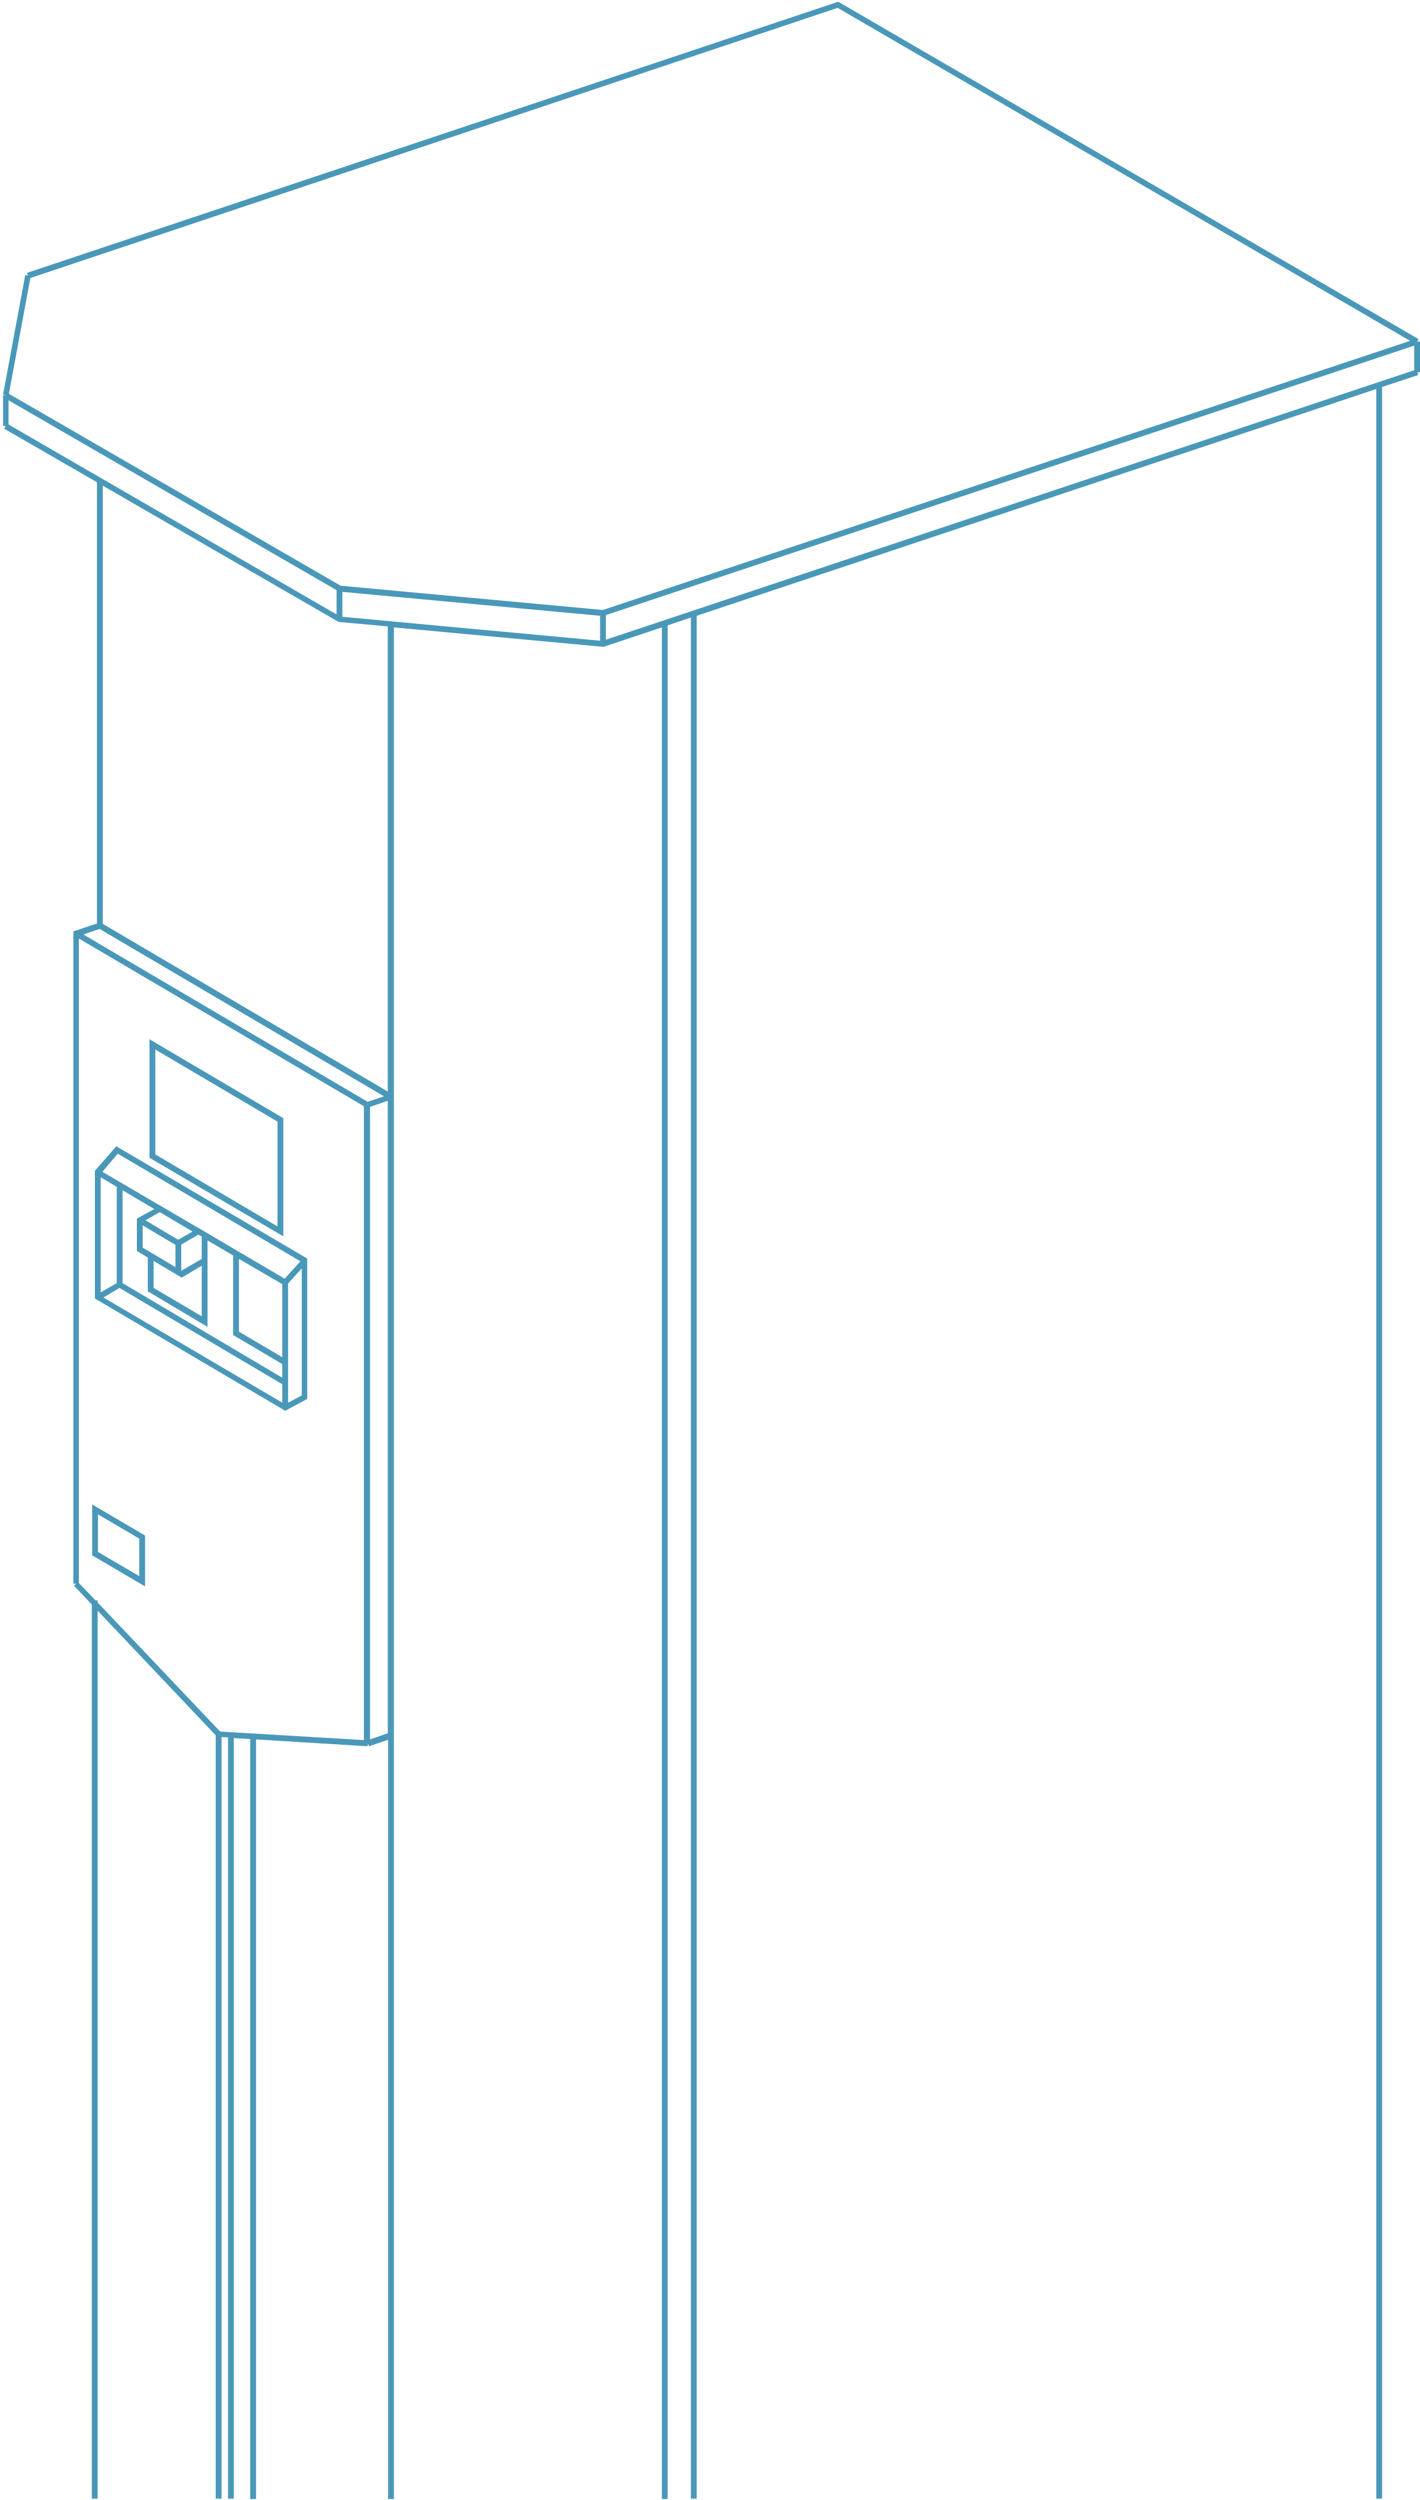 <svg width="416" height="732" viewBox="0 0 416 732" fill="none" xmlns="http://www.w3.org/2000/svg">
<path d="M83 327.4L43.8 304.3V339L83 362V327.4ZM81.3 359.1L45.5 338V307.3L81.3 328.4V359.1Z" fill="#4A98B9"/>
<path d="M83.5 413.1L90 409.6V368.5L34.7 336L34.1 335.6L27.8 342.8V380.2L83.1 412.8L83.5 413.1ZM34.2 347.5V375.7L29.5 378.4V344.7L34.2 347.5ZM56.4 360.6L52.2 363L42.6 357.3L46.8 354.9L56.4 360.6ZM59.1 362.1V368.6L53.1 372.1V364.4L58.1 361.5L59.1 362.1ZM41.8 358.8L51.4 364.5V371L41.8 365.3V358.8V358.8ZM45 369.2L53.1 374V373.9L53.2 374.1L59.1 370.6V385.4L45 377.1V369.2ZM40.1 356.8V366.3L43.3 368.2V378.1L60.8 388.5V363.2L68.3 367.6V390.9L82.7 399.4V403.4L35.9 375.7V348.5L45.2 354L40.1 356.8ZM82.7 397.4L70 389.9V368.6L82.7 376V397.4ZM35 377.1L82.7 405.3V410.7L30.3 379.9L35 377.1ZM84.4 410.7V375.8L88.4 371.4V408.6L84.4 410.7ZM34.5 337.8L88 369.3L83.4 374.4L58.4 359.7L58.3 359.5L58.2 359.6L47.1 353.1L47 352.9L46.9 353L30 343.1L34.5 337.8Z" fill="#4A98B9"/>
<path d="M42.5 449.6L27 440.5V455.4L42.5 464.5V449.6ZM40.8 461.5L28.7 454.4V443.4L40.8 450.5V461.5Z" fill="#4A98B9"/>
<path d="M1.2 125.5L28.4 141.2V270.4L22.1 272.5L21.5 272.7V463.7H22.3L21.7 464.3L26.9 469.8V731.6H28.6V471.6L63.2 508.1V731.6H64.9V508.6L66.8 508.7V731.6H68.5V508.9L73.3 509.2V731.7H75V509.3L107.7 511.3L107.8 510.5L108.1 511.3L113.7 509.4V731.7H115.4V183.7L176.8 189.4L193.9 183.7V731.7H195.6V183.1L202.4 180.8V731.6H204.1V180.3L403.2 113.9V731.6H404.9V113.3L415.5 109.8L415.2 109H416V100H415.2L415.6 99.3L245.9 0.7L245.6 0.5L7.9 79.9L8.2 80.7L7.4 80.5L0.9 115.5L1.7 115.7H0.9V124.7H1.7L1.2 125.5ZM106.7 509.5L64.5 507L28.6 469.2V468.6H28L23.1 463.5V274.8L106.6 323.9V509.5H106.7ZM107.6 323.4L107.7 323.2L107.8 323.4H107.6ZM107.7 322.6L24.4 273.6L29.2 272L112.5 321L107.7 322.6ZM113.6 507.5L108.4 509.3V324.1L113.6 322.3V507.5ZM113.6 319.6L30.1 270.5V142.2L99.2 182.1L113.6 183.4V319.6ZM175.8 187.6L100.3 180.6V173.3L175.8 180.3V187.6ZM414.3 108.4L177.5 187.3V180.1L414.3 101.2V108.4ZM8.9 81.4L245.4 2.3L413.1 99.8L176.6 178.6L99.8 171.5L2.6 115.3L8.9 81.4ZM2.5 117.2L98.6 172.8V179.9L2.5 124.3V117.2Z" fill="#4A98B9"/>
</svg>

